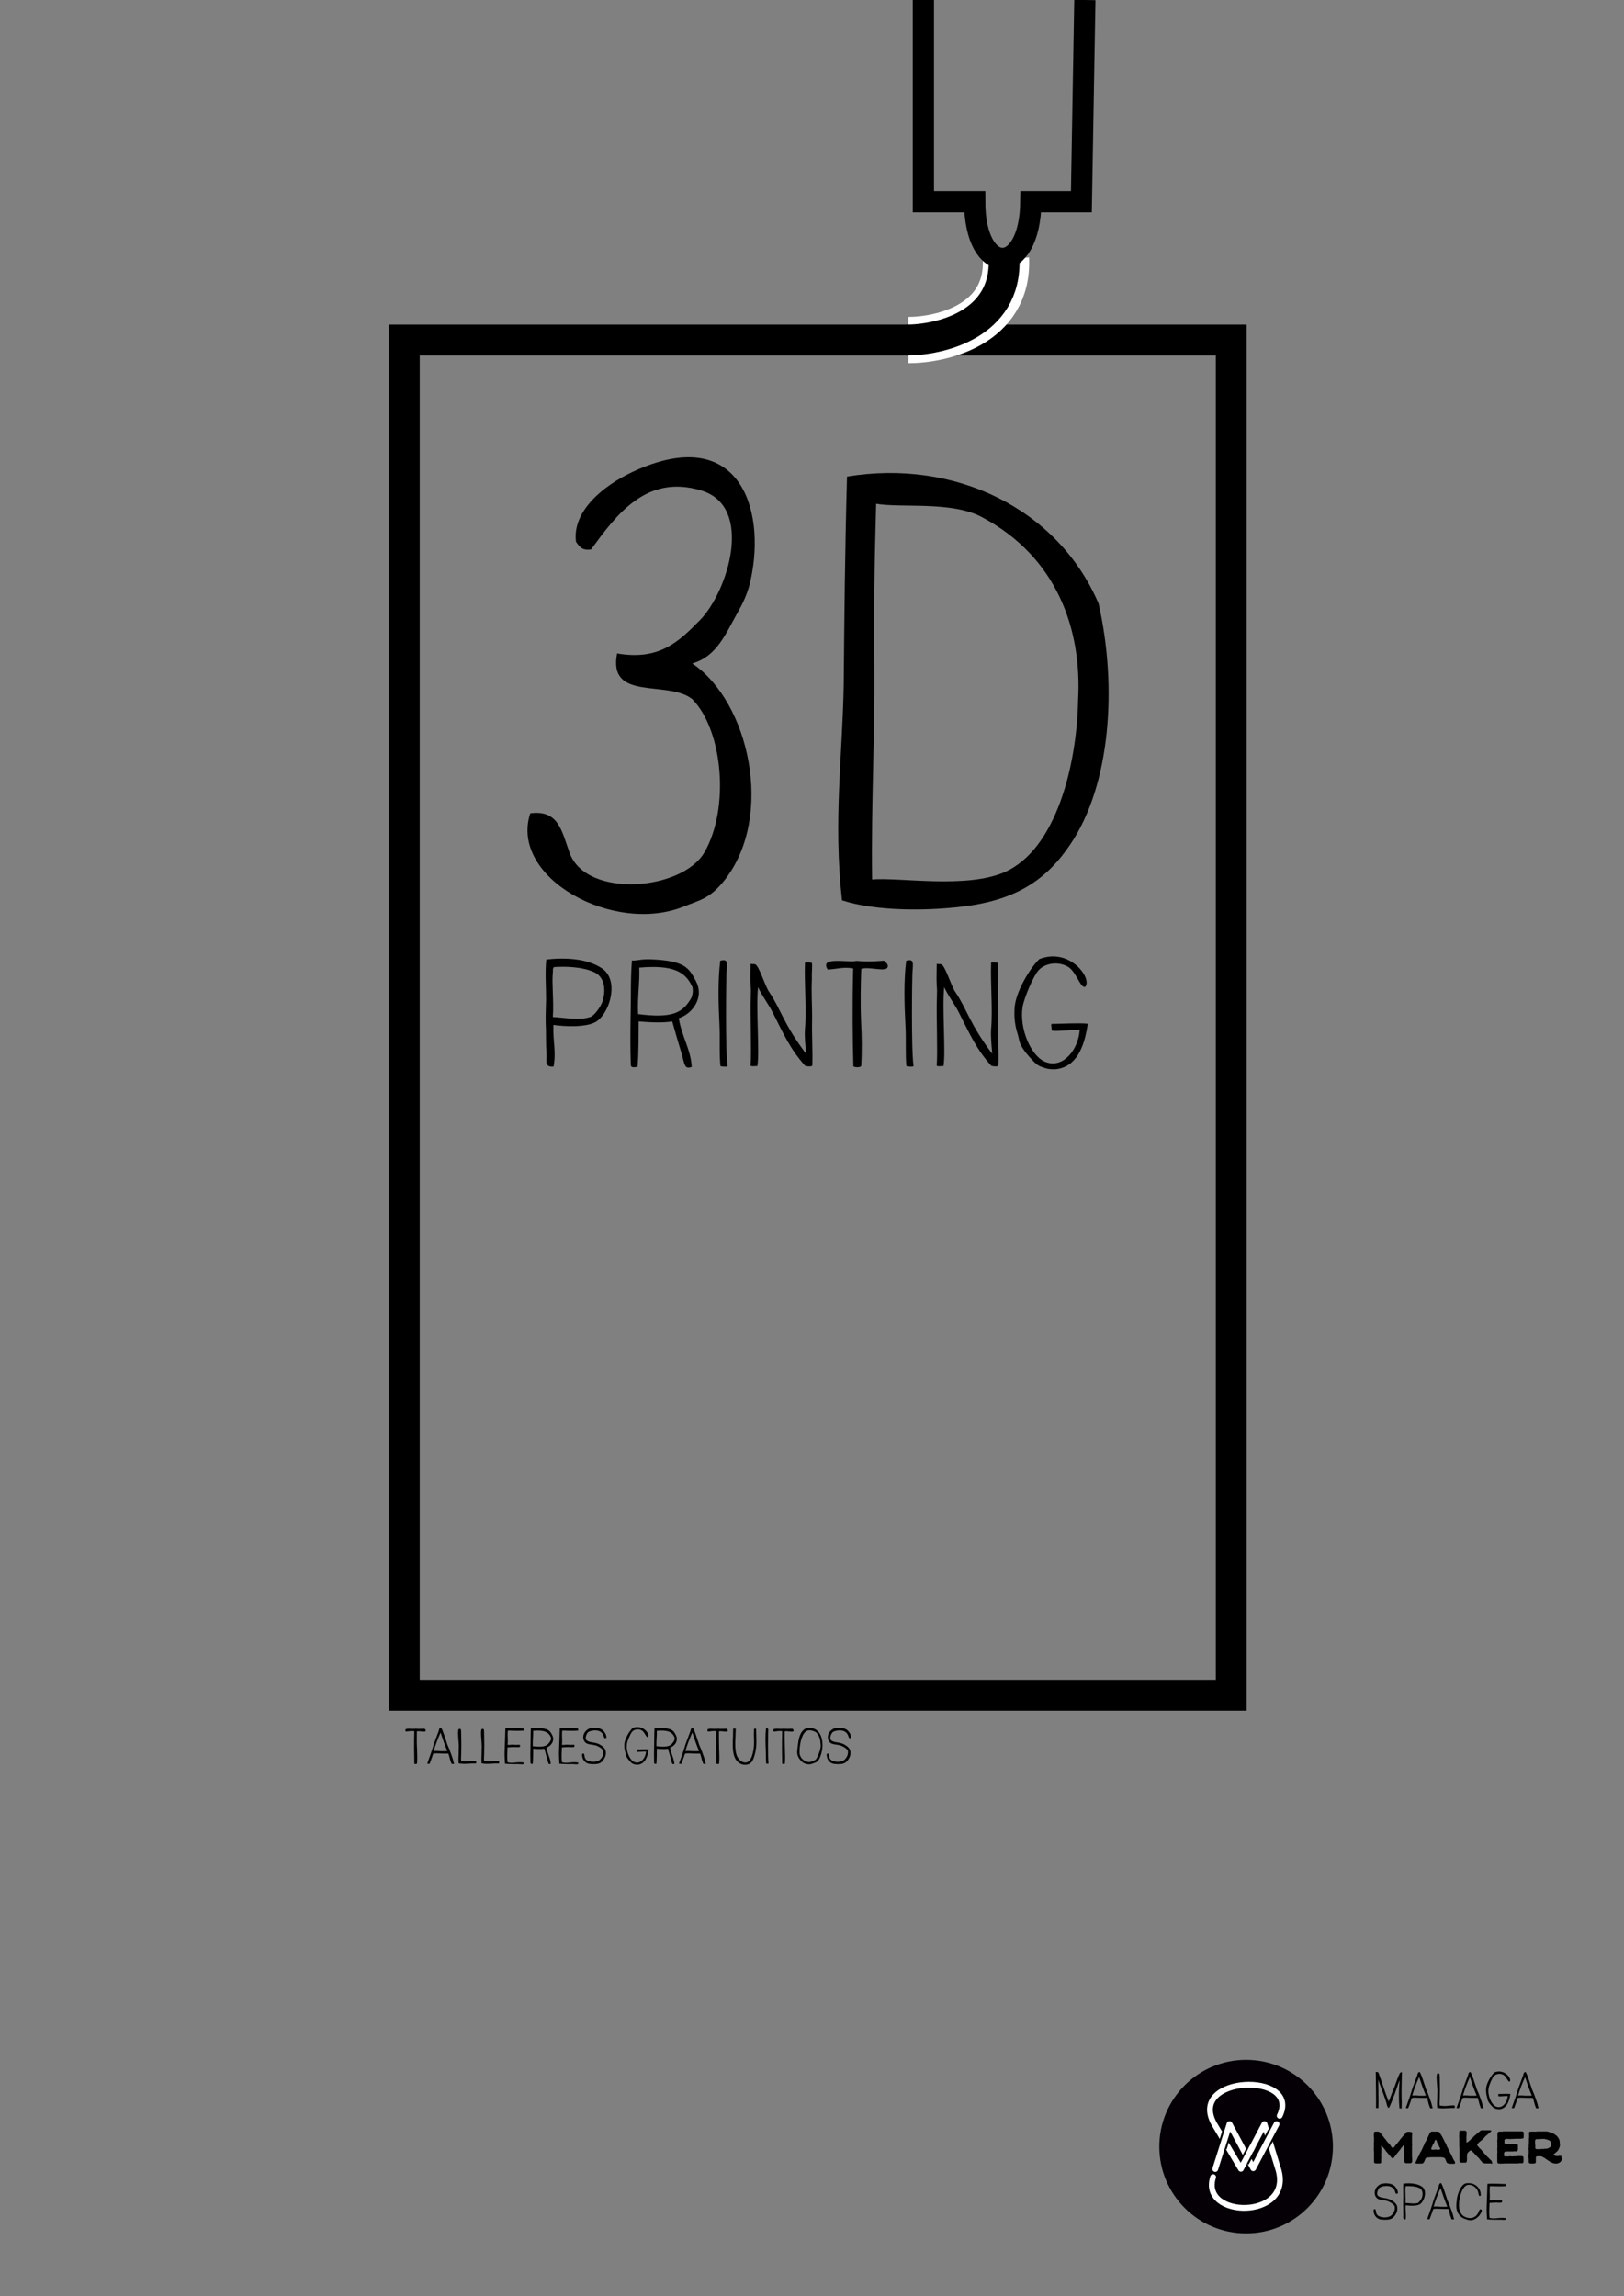 <?xml version="1.0" encoding="utf-8"?>
<!-- Generator: Adobe Illustrator 22.1.0, SVG Export Plug-In . SVG Version: 6.00 Build 0)  -->
<svg version="1.1" id="Layer_1" xmlns="http://www.w3.org/2000/svg" xmlns:xlink="http://www.w3.org/1999/xlink" x="0px" y="0px"
	 viewBox="0 0 841.9 1190.6" style="enable-background:new 0 0 841.9 1190.6;" xml:space="preserve">
<rect x="0" y="0" width="841.9" height="1190.6" fill="#808080" stroke="none"/>
<style type="text/css">
	.st0{enable-background:new    ;}
	.st1{fill:none;stroke:#000000;stroke-width:16;stroke-miterlimit:10;}
	.st2{fill:none;stroke:#FFFFFF;stroke-width:24;stroke-miterlimit:10;}
	.st3{fill:none;stroke:#000000;stroke-width:11;stroke-miterlimit:10;}
	.st4{fill:#040006;}
	.st5{fill:none;stroke:#FFFFFF;stroke-width:3;stroke-linecap:round;stroke-linejoin:round;stroke-miterlimit:10;}
	.st6{fill:none;stroke:#000000;stroke-width:5;stroke-miterlimit:10;}
	.st7{fill:none;stroke:#FFFFFF;stroke-width:3;stroke-miterlimit:10;}
</style>
<g class="st0">
	<path d="M375.9,456c-7.8,10.1-13.3,10.7-21.1,13.9c-36.4,15-90.9-14.7-79.9-48.2c15-2,16.4,9.8,20.5,20.8
		c8.9,23.4,58.3,19.3,69.8-0.6c13-22.5,9.8-62.9-6.3-79.4c-12.7-10.1-43.9,1.4-39-23.7c21.9,3.8,32-6.1,43-17.3
		c14.4-14.7,28.3-58.9,0.6-67.2c-28.6-8.7-44.2,13-57.1,30.6c-4.6,0.6-5.8-1.2-7.8-4c-2-15.6,13.6-28.9,29.7-36.4
		c54.3-25.1,69,18.5,60.9,56c-0.9,4.3-2.6,9.8-6.6,16.7c-6.6,11.8-11,23.1-23.7,26.8C388.3,363.9,401.6,422.8,375.9,456z"/>
	<path d="M437.4,354.7c0.3-33.8,0.6-68.1,1.7-107.6c55.4-9.2,109.1,16.2,130.4,65.8c9.8,43,6.3,94.1-14.7,125
		c-11.8,17.6-26.8,27.7-51.1,31.5c-21.1,3.2-49.6,3.2-67.2-2.6C431.9,425.4,436.8,391.6,437.4,354.7z M558.9,362.8
		c2-36.1-10.7-73.9-49.9-94.7c-15.9-8.4-41.3-4.6-54.8-6.9c-0.9,31.7-1.2,55.1-0.9,84.3c0.3,35.5-1.7,69.8-1.2,110.5
		c14.4-1.2,48.8,4.9,68.7-3.8C547.6,440.4,558.3,396.5,558.9,362.8z"/>
</g>
<g class="st0">
	<path d="M287,553c-4.9,0.5-3.5-3.2-3.7-6.4c-0.4-6.2-0.1-11-0.4-16c-0.1-3.6,0.1-8.7,0.2-12.5c0-7.1-0.6-13.3,0.1-20.6
		c9.7-1.1,21.2-0.6,28.9,4.6c8.9,6,4.3,22.5-2.7,27.4c-4.7,3.3-16.6,2.8-22.5,1.9C286.6,540.7,288.4,544.7,287,553z M312.5,518.8
		c1.8-6.4,0.6-12.5-4.6-14.8c-6-2.7-14.1-3-20.7-2.6c-0.9,1.1-0.4,1.4-0.6,2.9c-0.6,5.5,0.6,15.2,0,23c7.1,0.4,13.4,1.9,19.4,0
		C308,526.8,311.7,521.7,312.5,518.8z"/>
	<path d="M358.6,553.2c-3.9,1.3-3.5-1-5.5-7.8c-1.6-5.3-3-10-4.6-15.8c-5.6,0.9-12.2,0.4-17.4,0c-0.1,5.5,0.1,15.8-0.6,23.5
		c-3,0.6-3.4,0.1-3.5-1.1c-0.3-8.6-0.2-18-0.1-24.8c0.3-10.1-0.1-19.4,0.7-29.2c2.7,0.2,4.5-0.8,9.8-0.6
		c17.7,0.7,19.7,4.5,23.1,10.8c5.1,8.9-1.7,17.6-8.6,19.7C353.3,537.1,358.2,544.3,358.6,553.2z M359,511.9
		c-3.6-8.3-10.4-11.7-27.6-10.2c0.3,8.2-1,15-0.6,24.1c17.6,2.2,23.1-0.4,27.7-8.6C358.9,516,359.4,514.2,359,511.9z"/>
	<path d="M373,531.9c-0.6-11.5-0.9-23.9,0.4-33.8c4.1-1,3.6,0.9,3.2,6.6c-0.1,0.6-0.7,39.3,0.6,48c0.1,0.6-3.7,0.3-3.7,0
		C372.8,547.6,373.3,537.9,373,531.9z"/>
	<path d="M417.4,552.6c-7.7-8.6-11.1-16.3-16.8-27.6c-2.2-4.4-5.8-9-7.6-13.2c-1.2,10.2,0.9,34.3-0.4,41c-0.6-0.3-3.6,0.5-3.5-0.5
		c0.6-7.2-0.3-26.4,0.1-35.4c0.1-2.1,0.1-4.2-0.1-6c-0.2-4.4,0-7.8,0-11.1c0.1-0.1,0.8,0.1,2.1,0.1c2.2,0.1,5.2,11.1,7.6,14.5
		c6,8.9,7.4,16.5,19.1,32c-0.3-3.6-0.9-8.7-0.6-12.8c0.9-10.1-0.4-23.9,0-34.3c0-0.4,1.3-0.4,3.5-0.1c0.5,0.2-0.1,6.4,0.1,8.1
		c-0.4,7.8,0.2,13.8,0.1,21.7c-0.2,7.8,0.4,16.3,0.1,23.5C421,552.8,419.7,553.2,417.4,552.6z"/>
	<path d="M446.4,529.6c0.4,7.7,0.5,14.9,0.1,23c-0.4,1-3.2,0.9-4.1,0.3c-0.4-14-0.6-32.1-0.1-50.8c-5.3-0.9-7.8,0.3-13.2,0.6
		c-4.6-7.1,10.9-3.4,14.8-4.5c4.9,0.4,7.6,0.4,14.4-0.1c0.9,0.9,2.2,1.7,1.9,3.2c-0.6,3-9.4-0.3-13.7,1
		C446.2,509.9,446,520.6,446.4,529.6z"/>
	<path d="M469.4,531.9c-0.6-11.5-0.9-23.9,0.4-33.8c4.1-1,3.6,0.9,3.2,6.6c-0.1,0.6-0.7,39.3,0.6,48c0.1,0.6-3.7,0.3-3.7,0
		C469.3,547.6,469.8,537.9,469.4,531.9z"/>
	<path d="M513.9,552.6c-7.7-8.6-11.1-16.3-16.8-27.6c-2.2-4.4-5.8-9-7.6-13.2c-1.2,10.2,0.9,34.3-0.4,41c-0.6-0.3-3.6,0.5-3.5-0.5
		c0.6-7.2-0.3-26.4,0.1-35.4c0.1-2.1,0.1-4.2-0.1-6c-0.2-4.4,0-7.8,0-11.1c0.1-0.1,0.8,0.1,2.1,0.1c2.2,0.1,5.2,11.1,7.6,14.5
		c6,8.9,7.4,16.5,19.1,32c-0.3-3.6-0.9-8.7-0.6-12.8c0.9-10.1-0.4-23.9,0-34.3c0-0.4,1.3-0.4,3.5-0.1c0.5,0.2-0.1,6.4,0.1,8.1
		c-0.4,7.8,0.2,13.8,0.1,21.7c-0.2,7.8,0.4,16.3,0.1,23.5C517.5,552.8,516.2,553.2,513.9,552.6z"/>
	<path d="M553.4,501.1c-5.4-2.9-12-1.5-15.1,2.1c-2.6,2.9-7.4,14.1-8.2,19c-1.7,11.4,4.4,25.1,11.4,28.2c9.5,4.2,17.6-6.3,18.2-16.3
		c-2.1-0.6-14.5,1.2-14.5,0c0-1.8-0.5-3.2,0-3.2c5.8-0.1,14.8-0.6,18.7-0.1c-1.7,12.2-6,22.6-16.8,23.6c-1.7,0.1-4-0.1-5.3-0.6
		c-1.1-0.5-3.3-0.7-5.5-3c-1.8-1.8-6.4-6.6-7.6-10.2c-0.5-1.4-0.7-3.3-1.3-5c-1.2-3.9-1.8-8.1-1.4-13.4c0.7-8.1,7.8-20.1,12.8-24.9
		c15.8-6.3,27.8,10.3,23.7,14.4C560,512.3,557.8,503.4,553.4,501.1z"/>
</g>
<path class="st1" d="M480,176.3c40,0,118.3,0,158.3,0V879H209.6V176.3h261.3c17,0,52.1-7.8,50.6-42.3"/>
<path class="st2" d="M470.9,176.3c17,0,52.1-7.8,50.6-42.3"/>
<path class="st1" d="M469.9,176.3c17,0,52.1-7.8,50.6-42.3"/>
<path class="st3" d="M478.7,0v104.6h26.6c0,39.2,28.7,39.2,29.1,0h26.2L562.4,0"/>
<g class="st0">
	<path d="M216.2,906.7c0.1,2.6,0.2,5,0,7.7c-0.1,0.3-1.1,0.3-1.4,0.1c-0.1-4.7-0.2-10.7,0-16.9c-1.8-0.3-2.6,0.1-4.4,0.2
		c-1.5-2.4,3.6-1.1,4.9-1.5c1.6,0.1,2.5,0.1,4.8,0c0.3,0.3,0.7,0.6,0.6,1.1c-0.2,1-3.1-0.1-4.6,0.3
		C216.1,900.2,216,903.7,216.2,906.7z"/>
	<path d="M234.1,914.5c-0.1-0.2-0.1-0.1-0.3-0.8c-0.7-1.6-0.7-2.9-1.4-4.5c-2.6,0.2-5.8-0.3-7.6,0c-0.6,0.6-0.6,1.6-1,2.4
		c-0.1,0.2-1,2.9-1.1,2.9c-0.3,0.2-1.1,0-1.2-0.1c1.1-3,2.6-7.2,3.4-10.1c0.1-0.3,1.6-4.2,2.5-6.7c0.2-0.6,0.2-1.8,1.3-1.8
		c1.1,1.7,2.4,6.5,2.8,7.4c0.4,1.8,1.2,2.8,2.1,5.5c0.6,1.8,1.2,3.1,1.5,4.8c0,0.4,0.8,1.2-0.2,1.1
		C234.5,914.6,234.3,914.6,234.1,914.5z M224.8,907.9c2.4-0.2,3.1,0.2,4.9,0.1c0.4,0,1.8,0,2.2-0.1c-1.3-3-2.4-6.3-3.5-9.6
		C227,901.4,225.8,904.6,224.8,907.9z"/>
	<path d="M237.8,914.3c-0.3-2.3,0.1-4.6,0-7.2c0.4-3-1.2-11.1,0.4-10.7c1.1-0.2,0.8,1.2,0.9,3.5c0.1,3.1,0.1,5.9,0,9.8
		c0,0.9-0.2,2.1,0,3.4c1.3,0.1,2.2,0.3,3.3,0.2c1.4-0.1,2.5-0.3,4.3-0.3c0.1,0.2,0.4,1,0,1.4C243.9,914.2,240.8,914.9,237.8,914.3z"
		/>
	<path d="M249.7,914.3c-0.3-2.3,0.1-4.6,0-7.2c0.4-3-1.2-11.1,0.4-10.7c1.1-0.2,0.8,1.2,0.9,3.5c0.1,3.1,0.1,5.9,0,9.8
		c0,0.9-0.2,2.1,0,3.4c1.3,0.1,2.2,0.3,3.3,0.2c1.4-0.1,2.5-0.3,4.3-0.3c0.1,0.2,0.4,1,0,1.4C255.8,914.2,252.7,914.9,249.7,914.3z"
		/>
	<path d="M269,914.7c-2.5,0-4.9,0-7.2-0.2c-0.1-2.1-0.3-4.3-0.2-6.5c0.1-3.7,0.3-7.1,0.4-11.9c2.9-0.3,8.1,0.1,9.5,0.1
		c0,0,0.1,0.8,0,1.1c-4.3,0.3-7.5-0.1-8.2,0c-0.4,2.1,0.2,5.1-0.2,7.3c0.7,0.3,1.6,0,2.6,0c0.5,0,1.2,0.1,1.8,0.1
		c1.1,0,2.3-0.3,2.1,0.4c0.1,1.1-0.7,0.6-1.5,0.8c-2.1-0.2-2.9,0-5,0.1c-0.1,2.2-0.3,5.4,0,7.7c2.4,0.9,5-0.4,8.5,0.2
		c0,0.2,0,0.6,0,0.7C270.8,915,269.9,914.7,269,914.7z"/>
	<path d="M285.5,914.6c-1.3,0.4-1.2-0.3-1.8-2.6c-0.5-1.8-1-3.3-1.5-5.3c-1.9,0.3-4.1,0.1-5.8,0c0,1.8,0,5.3-0.2,7.8
		c-1,0.2-1.1,0-1.2-0.4c-0.1-2.9-0.1-6,0-8.3c0.1-3.4,0-6.5,0.2-9.7c0.9,0.1,1.5-0.3,3.3-0.2c5.9,0.2,6.6,1.5,7.7,3.6
		c1.7,3-0.6,5.9-2.9,6.6C283.7,909.2,285.4,911.6,285.5,914.6z M285.6,900.8c-1.2-2.8-3.5-3.9-9.2-3.4c0.1,2.7-0.3,5-0.2,8
		c5.9,0.7,7.7-0.1,9.2-2.9C285.6,902.2,285.8,901.6,285.6,900.8z"/>
	<path d="M297.2,914.7c-2.5,0-4.9,0-7.2-0.2c-0.1-2.1-0.3-4.3-0.2-6.5c0.1-3.7,0.3-7.1,0.4-11.9c2.9-0.3,8.1,0.1,9.5,0.1
		c0,0,0.1,0.8,0,1.1c-4.3,0.3-7.5-0.1-8.2,0c-0.4,2.1,0.2,5.1-0.2,7.3c0.7,0.3,1.6,0,2.6,0c0.5,0,1.2,0.1,1.8,0.1
		c1.1,0,2.3-0.3,2.1,0.4c0.1,1.1-0.7,0.6-1.5,0.8c-2.1-0.2-2.9,0-5,0.1c-0.1,2.2-0.3,5.4,0,7.7c2.4,0.9,5-0.4,8.5,0.2
		c0,0.2,0,0.6,0,0.7C299,915,298.1,914.7,297.2,914.7z"/>
	<path d="M312.5,899.1c-1.8-3.1-7.3-1.7-7.8-0.8c-0.7,0.8-1.5,2.9-0.8,3.8c1,1.3,3.5,1.2,5.2,1.7c0.4,0.1,1.2,0.4,1.2,0.4
		c2.3,1.2,4.8,2.7,3.4,6.8c-1,2-1.9,3-3.6,3.5c-1.1,0.3-4,0.3-5.3-0.1c-1.8-0.6-3.2-2.5-3-5c0.2-0.1,0.6-0.2,0.9-0.2
		c0.4,1,0.2,1.9,0.9,2.9c1.2,1.6,5.2,1.8,6.9,0.7c1.2-0.8,2.5-2.6,2.3-4.7c-0.1-1.2-2.1-2.4-3.6-3c-2-0.7-4.6-0.4-5.8-1.7
		c-1.5-1.5-1.4-4.3,0.4-6c1-0.9,1.7-1.4,3.3-1.5c0.4,0,0.9-0.1,1.1-0.1c2.1,0.1,4,0.5,5.1,2.2c0.7,0.9,1.1,1.8,1.1,3
		c-0.4,0.2-0.7,0.2-0.9,0.3C313.1,900.9,313,900,312.5,899.1z"/>
	<path d="M332.7,897.2c-1.8-1-4-0.5-5,0.7c-0.9,1-2.5,4.7-2.7,6.3c-0.6,3.8,1.5,8.4,3.8,9.4c3.2,1.4,5.9-2.1,6.1-5.4
		c-0.7-0.2-4.8,0.4-4.8,0c0-0.6-0.2-1.1,0-1.1c1.9,0,4.9-0.2,6.2,0c-0.6,4.1-2,7.5-5.6,7.9c-0.6,0-1.3,0-1.8-0.2
		c-0.4-0.2-1.1-0.2-1.8-1c-0.6-0.6-2.1-2.2-2.5-3.4c-0.2-0.5-0.2-1.1-0.4-1.7c-0.4-1.3-0.6-2.7-0.5-4.5c0.2-2.7,2.6-6.7,4.3-8.3
		c5.3-2.1,9.3,3.4,7.9,4.8C334.9,900.9,334.2,898,332.7,897.2z"/>
	<path d="M349.6,914.6c-1.3,0.4-1.2-0.3-1.8-2.6c-0.5-1.8-1-3.3-1.5-5.3c-1.9,0.3-4.1,0.1-5.8,0c0,1.8,0,5.3-0.2,7.8
		c-1,0.2-1.1,0-1.2-0.4c-0.1-2.9-0.1-6,0-8.3c0.1-3.4,0-6.5,0.2-9.7c0.9,0.1,1.5-0.3,3.3-0.2c5.9,0.2,6.6,1.5,7.7,3.6
		c1.7,3-0.6,5.9-2.9,6.6C347.8,909.2,349.4,911.6,349.6,914.6z M349.7,900.8c-1.2-2.8-3.5-3.9-9.2-3.4c0.1,2.7-0.3,5-0.2,8
		c5.9,0.7,7.7-0.1,9.2-2.9C349.7,902.2,349.8,901.6,349.7,900.8z"/>
	<path d="M364.6,914.5c-0.1-0.2-0.1-0.1-0.3-0.8c-0.7-1.6-0.7-2.9-1.4-4.5c-2.6,0.2-5.8-0.3-7.6,0c-0.6,0.6-0.6,1.6-1,2.4
		c-0.1,0.2-1,2.9-1.1,2.9c-0.3,0.2-1.1,0-1.2-0.1c1.1-3,2.6-7.2,3.4-10.1c0.1-0.3,1.6-4.2,2.5-6.7c0.2-0.6,0.2-1.8,1.3-1.8
		c1.1,1.7,2.4,6.5,2.8,7.4c0.4,1.8,1.2,2.8,2.1,5.5c0.6,1.8,1.2,3.1,1.5,4.8c0,0.4,0.8,1.2-0.2,1.1
		C365,914.6,364.8,914.6,364.6,914.5z M355.3,907.9c2.4-0.2,3.1,0.2,4.9,0.1c0.4,0,1.8,0,2.2-0.1c-1.3-3-2.4-6.3-3.5-9.6
		C357.5,901.4,356.3,904.6,355.3,907.9z"/>
	<path d="M372.8,906.7c0.1,2.6,0.2,5,0,7.7c-0.1,0.3-1.1,0.3-1.4,0.1c-0.1-4.7-0.2-10.7,0-16.9c-1.8-0.3-2.6,0.1-4.4,0.2
		c-1.5-2.4,3.6-1.1,4.9-1.5c1.6,0.1,2.5,0.1,4.8,0c0.3,0.3,0.7,0.6,0.6,1.1c-0.2,1-3.1-0.1-4.6,0.3
		C372.7,900.2,372.7,903.7,372.8,906.7z"/>
	<path d="M381.4,896.8c0,3.9-0.9,10.5,0.8,14c0.9,1.9,3.3,3.8,5.4,2.8c2.5-1.2,3.5-7.2,3.3-11.4c-0.1-1.8-0.1-4.3,0-5.9
		c1.3,0.2,1.1-0.5,1.1,0.5c0,1.9,0.2,5.4,0.1,7.7c-0.1,3-1.1,7.2-2.3,8.9c-0.7,1-2.3,1.9-4.2,1.6c-2.9-0.3-4.6-2.8-5.2-5.2
		c-0.7-2.9-0.6-6.2-0.4-9.8c0.1-1.8,0-2.9,0.1-3.8C381.6,896.5,381.4,895.7,381.4,896.8z"/>
	<path d="M397,907.5c-0.2-3.8-0.3-8,0.1-11.3c1.4-0.3,1.2,0.3,1.1,2.2c0,0.2-0.2,13.1,0.2,16c0,0.2-1.2,0.1-1.2,0
		C397,912.7,397.1,909.5,397,907.5z"/>
	<path d="M406.9,906.7c0.1,2.6,0.2,5,0,7.7c-0.1,0.3-1.1,0.3-1.4,0.1c-0.1-4.7-0.2-10.7,0-16.9c-1.8-0.3-2.6,0.1-4.4,0.2
		c-1.5-2.4,3.6-1.1,4.9-1.5c1.6,0.1,2.5,0.1,4.8,0c0.3,0.3,0.7,0.6,0.6,1.1c-0.2,1-3.1-0.1-4.6,0.3
		C406.8,900.2,406.8,903.7,406.9,906.7z"/>
	<path d="M423.6,913.4c-0.6,0.4-0.8,0.5-1.7,0.8c-0.6,0.1-1.1,0.5-1.4,0.5c-2.8,0.5-4.8-0.9-5.8-2.4c-0.2-0.3-0.4-0.5-0.6-0.8
		s-0.3-0.8-0.5-1.1c-0.6-1.5-0.2-3.5,0-5.4c0.3-2.7,0.8-5.8,2.6-7.7c0.6-0.6,1.5-1.3,2.1-1.4c0.9-0.1,2.3,0,3,0.2
		c3.4,0.8,5.1,4.4,5.1,8.6C426.5,907.3,425.3,912.1,423.6,913.4z M419.7,913.6c0.9,0,3-1.1,3.1-1.2c0.9-0.8,2.7-5.2,2.7-7.5
		c0-0.2-0.1-0.2-0.1-0.5c-0.1-2.8-0.7-4.4-2.2-6.1c-1.3-0.9-4-1.8-5.5-0.5c-2.3,1.7-3.4,7.6-3.2,11.3
		C414.7,911.5,417.2,913.8,419.7,913.6z"/>
	<path d="M439.3,899.1c-1.8-3.1-7.3-1.7-7.8-0.8c-0.7,0.8-1.5,2.9-0.8,3.8c1,1.3,3.5,1.2,5.2,1.7c0.4,0.1,1.2,0.4,1.2,0.4
		c2.3,1.2,4.8,2.7,3.4,6.8c-1,2-1.9,3-3.6,3.5c-1.1,0.3-4,0.3-5.3-0.1c-1.8-0.6-3.2-2.5-3-5c0.2-0.1,0.6-0.2,0.9-0.2
		c0.4,1,0.2,1.9,0.9,2.9c1.2,1.6,5.2,1.8,6.9,0.7c1.2-0.8,2.5-2.6,2.3-4.7c-0.1-1.2-2.1-2.4-3.6-3c-2-0.7-4.6-0.4-5.8-1.7
		c-1.5-1.5-1.4-4.3,0.4-6c1-0.9,1.7-1.4,3.3-1.5c0.4,0,0.9-0.1,1.1-0.1c2.1,0.1,4,0.5,5.1,2.2c0.7,0.9,1.1,1.8,1.1,3
		c-0.4,0.2-0.7,0.2-0.9,0.3C439.9,900.9,439.9,900,439.3,899.1z"/>
</g>
<circle class="st4" cx="646" cy="1113" r="45"/>
<path class="st5" d="M663.4,1097c11.2-23-48.2-21.2-33.9,4.3l13.8,23.2l12.2-23.2l7.3,23.9c7.2,25.8-40.9,25.1-33.9,3.6"/>
<line class="st6" x1="635.9" y1="1105.9" x2="633.5" y2="1113.7"/>
<line class="st6" x1="659.7" y1="1105.2" x2="655.7" y2="1112.8"/>
<polyline class="st5" points="661.8,1101.3 649.7,1124.2 637.4,1101.3 630,1124.6 "/>
<line class="st6" x1="648.3" y1="1115" x2="645.1" y2="1121.1"/>
<line class="st7" x1="644" y1="1123.1" x2="649.4" y2="1112.9"/>
<g class="st0">
	<path d="M719.9,1089.6c1-2.1,1.4-3.8,2.2-5.6c1.4-3.1,2.1-6.1,3.6-9.1c0,0,0.9-1,1.1-0.2c-0.1,0.6-0.3,11.9-0.2,12.9
		c0.1,1.4,0.1,3.5,0,5.6c-0.6,0-0.8,0-1.1-0.1c-0.5-5.7-0.3-10.3,0.1-14.5c-1.1,2.2-1.8,5.6-3.4,9.1c-0.1,0.6-1.7,4.5-2.1,5.1
		c-0.2,0.1-0.1,0.2-0.5,0c-0.1-0.4-0.6-0.9-0.6-1.4c-0.6-3-4.2-11.7-4.5-13.2c0,2.7,0.2,10.7,0.1,14.6c-0.1,0.3-0.8,0.3-1.3,0.1
		c0.2-0.3-0.1-18.4-0.1-18.6c0.6-0.1,1.4,0,1.5,0.6C716.6,1080,718,1084.9,719.9,1089.6z"/>
	<path d="M741.4,1093c-0.1-0.2-0.1-0.1-0.3-0.8c-0.7-1.6-0.7-2.9-1.4-4.5c-2.6,0.2-5.8-0.3-7.6,0c-0.6,0.6-0.6,1.6-1,2.4
		c-0.1,0.2-1,2.9-1.1,2.9c-0.3,0.2-1.1,0-1.2-0.1c1.1-3,2.6-7.2,3.4-10.1c0.1-0.3,1.6-4.2,2.5-6.7c0.2-0.6,0.2-1.8,1.3-1.8
		c1.1,1.7,2.4,6.5,2.8,7.4c0.4,1.8,1.2,2.8,2.1,5.5c0.6,1.8,1.2,3.1,1.5,4.8c0,0.4,0.8,1.2-0.2,1.1
		C741.8,1093.1,741.6,1093.2,741.4,1093z M732.1,1086.5c2.4-0.2,3.1,0.2,4.9,0.1c0.4,0,1.8,0,2.2-0.1c-1.3-3-2.4-6.3-3.5-9.6
		C734.3,1080,733.1,1083.1,732.1,1086.5z"/>
	<path d="M745.1,1092.9c-0.3-2.3,0.1-4.6,0-7.2c0.4-3-1.2-11.1,0.4-10.7c1.1-0.2,0.8,1.2,0.9,3.5c0.1,3.1,0.1,5.9,0,9.8
		c0,0.9-0.2,2.1,0,3.4c1.3,0.1,2.2,0.3,3.3,0.2c1.4-0.1,2.5-0.3,4.3-0.3c0.1,0.2,0.4,1,0,1.4
		C751.2,1092.8,748.1,1093.5,745.1,1092.9z"/>
	<path d="M767.7,1093c-0.1-0.2-0.1-0.1-0.3-0.8c-0.7-1.6-0.7-2.9-1.4-4.5c-2.6,0.2-5.8-0.3-7.6,0c-0.6,0.6-0.6,1.6-1,2.4
		c-0.1,0.2-1,2.9-1.1,2.9c-0.3,0.2-1.1,0-1.2-0.1c1.1-3,2.6-7.2,3.4-10.1c0.1-0.3,1.6-4.2,2.5-6.7c0.2-0.6,0.2-1.8,1.3-1.8
		c1.1,1.7,2.4,6.5,2.8,7.4c0.4,1.8,1.2,2.8,2.1,5.5c0.6,1.8,1.2,3.1,1.5,4.8c0,0.4,0.8,1.2-0.2,1.1
		C768.1,1093.1,767.9,1093.2,767.7,1093z M758.4,1086.5c2.4-0.2,3.1,0.2,4.9,0.1c0.4,0,1.8,0,2.2-0.1c-1.3-3-2.4-6.3-3.5-9.6
		C760.6,1080,759.4,1083.1,758.4,1086.5z"/>
	<path d="M779.4,1075.8c-1.8-1-4-0.5-5,0.7c-0.9,1-2.5,4.7-2.7,6.3c-0.6,3.8,1.5,8.4,3.8,9.4c3.2,1.4,5.9-2.1,6.1-5.4
		c-0.7-0.2-4.8,0.4-4.8,0c0-0.6-0.2-1.1,0-1.1c1.9,0,4.9-0.2,6.2,0c-0.6,4.1-2,7.5-5.6,7.9c-0.6,0-1.3,0-1.8-0.2
		c-0.4-0.2-1.1-0.2-1.8-1c-0.6-0.6-2.1-2.2-2.5-3.4c-0.2-0.5-0.2-1.1-0.4-1.7c-0.4-1.3-0.6-2.7-0.5-4.5c0.2-2.7,2.6-6.7,4.3-8.3
		c5.3-2.1,9.3,3.4,7.9,4.8C781.7,1079.5,780.9,1076.5,779.4,1075.8z"/>
	<path d="M796.3,1093c-0.1-0.2-0.1-0.1-0.3-0.8c-0.7-1.6-0.7-2.9-1.4-4.5c-2.6,0.2-5.8-0.3-7.6,0c-0.6,0.6-0.6,1.6-1,2.4
		c-0.1,0.2-1,2.9-1.1,2.9c-0.3,0.2-1.1,0-1.2-0.1c1.1-3,2.6-7.2,3.4-10.1c0.1-0.3,1.6-4.2,2.5-6.7c0.2-0.6,0.2-1.8,1.3-1.8
		c1.1,1.7,2.4,6.5,2.8,7.4c0.4,1.8,1.2,2.8,2.1,5.5c0.6,1.8,1.2,3.1,1.5,4.8c0,0.4,0.8,1.2-0.2,1.1
		C796.7,1093.1,796.5,1093.2,796.3,1093z M787,1086.5c2.4-0.2,3.1,0.2,4.9,0.1c0.4,0,1.8,0,2.2-0.1c-1.3-3-2.4-6.3-3.5-9.6
		C789.2,1080,788,1083.1,787,1086.5z"/>
</g>
<g class="st0">
	<path d="M732.1,1106.6c0,0.4-0.1,0.4-0.1,0.8c0,0.4,0,0.4,0,0.7c0,0.4,0,0.4,0,0.7c0,0.4,0,0.4,0,0.8v0.7c0,0.4,0,0.4,0,0.8
		c0,0.4,0.1,0.4,0.1,0.7c0,0.4-0.1,0.4-0.1,0.8c0,0.4,0,0.4,0,0.7v0.8c0,0.4,0,0.4,0,0.7v0.7c0,0.4,0,0.4,0,0.8c0,0.4,0,0.4,0,0.7
		c0,0.4,0,0.4,0,0.8c0,0.4,0,0.4,0,0.7c0,0.4,0.1,0.4,0.1,0.7c0,0.4,0,0.4,0,0.8c0,0.4,0,0.4,0,0.7c0,0.2-0.2,0.4-0.3,0.6
		c-0.1,0.1-0.2,0.2-0.4,0.3c0.4,0,0.6,0,0.6,0h-0.7c0,0-0.1,0-0.1,0c-0.1,0-0.2,0-0.3,0h-0.5c-0.4,0-0.4,0-0.7,0h-0.4
		c-0.1,0-0.2,0-0.3,0c0,0-0.1,0-0.2,0h-0.7c0,0,0.3,0,0.6,0c-0.1-0.1-0.3-0.2-0.4-0.3c-0.1-0.1-0.2-0.3-0.2-0.6
		c0-0.4-0.1-0.4-0.1-0.8c0-0.4,0-0.4,0-0.8c0-0.4-0.1-0.4-0.1-0.8c0-0.4,0.1-0.4,0.1-0.8c0-0.4-0.1-0.4-0.1-0.8
		c0-0.4,0.1-0.4,0.1-0.8c0-0.4-0.1-0.4-0.1-0.8c0-0.4,0.1-0.4,0.1-0.8s-0.1-0.4-0.1-0.8c0-0.4,0-0.4,0-0.8c0-0.5-0.2-0.6-0.5-0.2
		l-0.4,0.6c-0.2,0.3-0.3,0.2-0.5,0.5c-0.2,0.3-0.2,0.3-0.4,0.6c-0.2,0.3-0.2,0.3-0.4,0.6c-0.2,0.3-0.3,0.2-0.5,0.5
		c-0.2,0.3-0.2,0.3-0.4,0.6c-0.2,0.3-0.3,0.2-0.5,0.5c-0.2,0.3-0.2,0.3-0.4,0.6c-0.2,0.3-0.2,0.3-0.5,0.6c-0.2,0.3-0.2,0.3-0.4,0.6
		l-0.5,0.6c-0.1,0.2-0.4,0.2-0.6,0.2s-0.4-0.1-0.5-0.2c-0.2-0.3-0.2-0.3-0.5-0.6c-0.2-0.3-0.2-0.3-0.5-0.6c-0.2-0.3-0.2-0.3-0.5-0.6
		c-0.2-0.3-0.3-0.3-0.5-0.6c-0.2-0.3-0.2-0.3-0.5-0.6c-0.3-0.3-0.3-0.3-0.5-0.6c-0.2-0.3-0.2-0.3-0.4-0.6c-0.2-0.3-0.3-0.3-0.5-0.6
		c-0.2-0.3-0.2-0.3-0.5-0.6c-0.2-0.3-0.3-0.3-0.5-0.6c-0.3-0.3-0.5-0.3-0.5,0.2c0,0.4,0.1,0.4,0.1,0.8c0,0.4,0,0.4,0,0.8
		s0,0.4,0,0.8v0.8c0,0.4-0.1,0.4-0.1,0.8c0,0.4,0,0.4,0,0.8s0.1,0.4,0.1,0.8c0,0.4-0.1,0.4-0.1,0.7c0,0.4,0,0.4,0,0.8
		c0,0.4,0,0.4,0,0.8c0,0.2,0,0.5-0.2,0.6c-0.1,0.1-0.3,0.2-0.4,0.2c0.4,0,0.7,0,0.7,0h-0.8c-0.4,0-0.4,0-0.7,0c-0.2,0-0.3,0-0.4,0
		h-0.3c-0.4,0-0.4,0-0.7,0c-0.5,0-0.8,0-0.8,0c0,0,0.4,0,0.8,0h0.5c-0.2,0-0.3,0-0.5,0c-0.2,0-0.4-0.1-0.6-0.2
		c-0.2-0.1-0.3-0.3-0.3-0.6c0-0.4,0-0.4,0-0.7c0-0.4,0-0.4,0-0.8v-0.7c0-0.4,0-0.4,0-0.8c0-0.4,0-0.4,0-0.7c0-0.4,0-0.4,0-0.8v-0.7
		c0-0.4-0.1-0.4-0.1-0.8v-0.7c0-0.4,0-0.4,0-0.7c0-0.4,0.1-0.4,0.1-0.8c0-0.4-0.1-0.4-0.1-0.7v-0.8c0-0.4,0.1-0.4,0.1-0.7
		c0-0.4,0-0.4,0-0.8c0-0.4,0-0.4,0-0.7v-0.7c0-0.4-0.1-0.4-0.1-0.8v-0.7c0-0.4,0.1-0.4,0.1-0.8c0-0.2,0-0.5,0.2-0.6
		c0.1-0.1,0.4-0.2,0.6-0.2h0.6c0.3,0,0.3,0,0.6,0c0.2,0,0.5,0.1,0.7,0.2c0.2,0.1,0.5,0.3,0.6,0.5c0.2,0.3,0.3,0.3,0.5,0.5l0.4,0.6
		c0.2,0.3,0.2,0.3,0.5,0.6c0.2,0.3,0.2,0.3,0.4,0.6c0.2,0.3,0.2,0.3,0.5,0.6c0.2,0.3,0.2,0.3,0.5,0.6c0.2,0.3,0.2,0.3,0.4,0.6
		l0.5,0.6c0.2,0.3,0.2,0.3,0.5,0.5c0.2,0.3,0.3,0.2,0.5,0.5c0.2,0.3,0.2,0.3,0.4,0.6c0.2,0.3,0.2,0.3,0.4,0.6
		c0.2,0.3,0.2,0.3,0.5,0.6c0.1,0.2,0.3,0.2,0.5,0.2c0.2,0,0.4-0.1,0.5-0.2c0.2-0.3,0.2-0.3,0.5-0.6c0.2-0.3,0.2-0.3,0.4-0.6
		c0.2-0.3,0.2-0.3,0.5-0.6c0.2-0.3,0.3-0.2,0.5-0.5c0.2-0.3,0.2-0.3,0.4-0.6c0.2-0.3,0.3-0.2,0.5-0.5c0.2-0.3,0.2-0.3,0.4-0.6
		c0.2-0.3,0.2-0.3,0.5-0.6c0.2-0.3,0.2-0.3,0.5-0.6c0.2-0.3,0.2-0.3,0.5-0.6c0.2-0.3,0.3-0.3,0.5-0.5l0.5-0.6
		c0.2-0.3,0.2-0.3,0.4-0.6c0.1-0.2,0.4-0.4,0.6-0.5c0.3-0.1,0.6-0.1,0.8-0.1c0.3,0,0.3,0,0.6,0c0.3,0,0.3,0.1,0.6,0.1
		c0.2,0,0.5,0,0.6,0.2c0.2,0.1,0.3,0.4,0.3,0.6C732.1,1106.2,732.1,1106.2,732.1,1106.6z M730.8,1121.8c-0.1,0-0.2,0-0.3,0
		c-0.4,0-0.4,0-0.7,0c-0.2,0-0.3,0-0.4,0h0.4c0.4,0,0.4,0,0.7,0H730.8z"/>
	<path d="M754.3,1121c0.1,0.2,0,0.4,0,0.6c-0.1,0.1-0.2,0.3-0.5,0.3h-0.7c-0.3,0-0.3,0-0.6,0s-0.3,0-0.7,0s-0.3-0.1-0.6-0.1
		c-0.2,0-0.5-0.1-0.7-0.2c-0.2-0.1-0.5-0.3-0.6-0.5c-0.1-0.3-0.1-0.3-0.2-0.6c-0.1-0.3-0.2-0.3-0.3-0.6c-0.1-0.3,0-0.3-0.2-0.6
		c-0.1-0.2-0.3-0.4-0.6-0.5c-0.2-0.1-0.5-0.2-0.7-0.2c-0.3,0-0.3-0.1-0.7-0.1s-0.3,0-0.7,0c-0.3,0-0.3,0-0.7,0s-0.3,0-0.7,0h-0.7
		c-0.3,0-0.3,0-0.7,0s-0.3,0-0.7,0h-0.7c-0.3,0-0.3,0-0.7,0s-0.3,0.1-0.7,0.1h-0.7c-0.2,0-0.5,0-0.7,0.1c-0.2,0.1-0.4,0.3-0.5,0.5
		c-0.1,0.3-0.1,0.3-0.3,0.6c-0.1,0.3-0.1,0.3-0.2,0.6c-0.1,0.3-0.2,0.3-0.3,0.6c-0.1,0.2-0.3,0.4-0.5,0.6c-0.2,0.1-0.5,0.2-0.7,0.2
		c-0.3,0-0.3,0-0.6,0s-0.3,0-0.7,0s-0.3,0-0.7,0s-0.3,0-0.6,0c-0.2,0-0.5,0-0.5-0.2c-0.1-0.1,0-0.4,0-0.6c0.1-0.3,0.2-0.3,0.3-0.6
		l0.3-0.6c0.1-0.3,0.1-0.3,0.3-0.6c0.1-0.3,0.1-0.3,0.2-0.6c0.1-0.3,0.2-0.3,0.4-0.6l0.3-0.6c0.1-0.3,0.1-0.3,0.2-0.6
		c0.1-0.3,0.2-0.3,0.3-0.6c0.1-0.3,0.2-0.3,0.4-0.6c0.1-0.3,0.1-0.3,0.3-0.6c0.1-0.3,0.2-0.3,0.3-0.6c0.1-0.3,0.1-0.3,0.3-0.6
		c0.1-0.3,0.1-0.3,0.2-0.6c0.2-0.3,0.2-0.3,0.3-0.6c0.2-0.3,0.2-0.3,0.3-0.6c0.1-0.3,0.1-0.3,0.2-0.6c0.2-0.3,0.1-0.3,0.3-0.6
		c0.1-0.3,0.2-0.3,0.4-0.6l0.3-0.6c0.1-0.3,0.1-0.3,0.3-0.6c0.1-0.3,0.1-0.3,0.2-0.6c0.1-0.3,0.2-0.2,0.4-0.6
		c0.1-0.3,0.1-0.3,0.2-0.6l0.3-0.6c0.1-0.3,0.2-0.3,0.3-0.6c0.1-0.2,0.3-0.4,0.5-0.6c0.1-0.1,0.3-0.1,0.4-0.2c0.2-0.1,0.5,0,0.5,0
		c0.2,0,0.3,0,0.6,0c0.4,0,0.4,0,0.7,0h0.7c0.2,0,0.3,0,0.5,0h0.3c0,0,0.2,0,0.2,0c0.1,0,0.3,0.1,0.4,0.2c0.2,0.1,0.4,0.3,0.5,0.5
		l0.3,0.6c0.2,0.3,0.2,0.3,0.4,0.6c0.2,0.3,0.2,0.3,0.4,0.6c0.1,0.3,0.1,0.3,0.3,0.6c0.1,0.3,0.1,0.3,0.3,0.6
		c0.1,0.3,0.2,0.3,0.3,0.6c0.1,0.3,0.1,0.3,0.3,0.7c0.2,0.3,0.2,0.3,0.4,0.6l0.3,0.6c0.2,0.3,0.1,0.3,0.3,0.6
		c0.1,0.3,0.1,0.3,0.2,0.6c0.1,0.3,0.1,0.3,0.3,0.6l0.3,0.6c0.2,0.3,0.1,0.3,0.3,0.6c0.1,0.3,0.2,0.3,0.3,0.6
		c0.1,0.3,0.2,0.3,0.3,0.6c0.1,0.3,0.2,0.3,0.3,0.6c0.1,0.3,0.2,0.3,0.3,0.6c0.2,0.3,0.2,0.3,0.3,0.6c0.2,0.3,0.1,0.3,0.3,0.6
		c0.1,0.3,0.2,0.3,0.3,0.6c0.1,0.3,0.1,0.3,0.3,0.6c0.1,0.3,0.1,0.3,0.3,0.6C754.1,1120.7,754.1,1120.7,754.3,1121z M746.6,1113.9
		c-0.1-0.3-0.2-0.3-0.4-0.7c-0.1-0.3-0.1-0.3-0.3-0.7c-0.2-0.3-0.1-0.4-0.3-0.7s-0.2-0.3-0.4-0.6c-0.1-0.3-0.2-0.3-0.3-0.7
		c-0.1-0.3,0-0.4-0.2-0.7c-0.2-0.4-0.6-0.4-0.8,0c-0.2,0.3-0.1,0.3-0.3,0.7c-0.1,0.3-0.1,0.4-0.3,0.7c-0.1,0.3-0.2,0.3-0.4,0.6
		c-0.2,0.3-0.1,0.4-0.3,0.7c-0.1,0.3-0.2,0.3-0.3,0.7s-0.2,0.3-0.3,0.6c-0.1,0.2,0,0.4,0,0.5c0.1,0.1,0.2,0.3,0.4,0.3h0.7
		c0.4,0,0.4-0.1,0.7-0.1c0.4,0,0.4,0,0.7,0s0.4,0.1,0.7,0.1c0.4,0,0.4,0,0.7,0c0.2,0,0.4-0.1,0.5-0.2
		C746.7,1114.4,746.7,1114.1,746.6,1113.9z"/>
	<path d="M773.5,1121.2c0.3,0.3,0.2,0.6-0.2,0.6c-0.4,0-0.4-0.1-0.7-0.1c-0.4,0-0.4,0-0.7,0h-0.7c-0.4,0-0.4,0-0.7,0
		c-0.4,0-0.4,0-0.7,0c-0.2,0-0.5-0.1-0.8-0.2c-0.2-0.1-0.5-0.2-0.6-0.4c-0.3-0.3-0.3-0.3-0.5-0.6c-0.3-0.3-0.3-0.3-0.5-0.6l-0.5-0.6
		c-0.3-0.3-0.2-0.3-0.5-0.6c-0.3-0.3-0.3-0.3-0.6-0.5c-0.3-0.3-0.2-0.3-0.5-0.6c-0.3-0.3-0.3-0.3-0.6-0.6c-0.3-0.3-0.2-0.3-0.5-0.6
		c-0.3-0.3-0.3-0.3-0.6-0.5l-0.5-0.6c-0.1-0.2-0.4-0.3-0.6-0.3c-0.2,0-0.4,0.1-0.6,0.2c-0.2,0.2-0.2,0.2-0.4,0.4
		c-0.2,0.2-0.2,0.2-0.4,0.4c-0.2,0.1-0.3,0.4-0.4,0.6c-0.1,0.2-0.2,0.5-0.2,0.7c0,0.4,0,0.4,0,0.8v0.8c0,0.4,0,0.4,0,0.8
		s-0.1,0.4-0.1,0.8c0,0.2-0.1,0.4-0.2,0.6c-0.2,0.2-0.4,0.2-0.6,0.2c-0.4,0-0.4,0-0.7,0c-0.4,0-0.4,0-0.7,0c-0.4,0-0.4,0-0.7,0
		c-0.2,0-0.5-0.1-0.6-0.3c-0.1-0.1-0.3-0.4-0.3-0.6v-0.7c0-0.4,0-0.4,0-0.8v-0.7c0-0.4,0-0.4,0-0.8c0-0.4,0-0.4,0-0.7
		c0-0.4,0-0.4,0-0.8c0-0.4,0-0.4,0-0.7v-0.8c0-0.4,0-0.4,0-0.7c0-0.4-0.1-0.4-0.1-0.8c0-0.4,0-0.4,0-0.7c0-0.4,0-0.4,0-0.8
		c0-0.4,0-0.4,0-0.7c0-0.4,0-0.4,0-0.8c0-0.4,0-0.4,0-0.7v-0.8c0-0.4-0.1-0.4-0.1-0.7c0-0.4,0.1-0.4,0.1-0.8c0-0.4,0-0.4,0-0.7
		s0-0.4,0-0.7c0-0.2,0.1-0.4,0.2-0.6c0.1-0.1,0.3-0.2,0.6-0.2c0.4,0,0.4,0,0.7,0c0.4,0,0.4,0,0.7,0c0.4,0,0.4,0,0.7,0
		c0.2,0,0.5,0.1,0.6,0.2c0.1,0.2,0.3,0.4,0.3,0.6c0,0.3,0,0.3,0,0.7c0,0.4,0,0.4,0,0.7c0,0.3-0.1,0.3-0.1,0.7c0,0.4,0,0.4,0,0.7v0.7
		c0,0.4,0,0.4,0,0.7c0,0.4,0,0.4,0,0.7c0,0.5,0.2,0.6,0.6,0.3l0.6-0.5c0.3-0.2,0.3-0.2,0.6-0.5c0.3-0.2,0.2-0.3,0.5-0.5l0.5-0.5
		c0.3-0.2,0.3-0.2,0.6-0.5c0.3-0.2,0.2-0.3,0.5-0.6c0.3-0.2,0.3-0.2,0.6-0.5c0.3-0.2,0.3-0.2,0.6-0.5c0.3-0.3,0.3-0.2,0.6-0.5
		c0.3-0.3,0.3-0.2,0.6-0.5c0.3-0.3,0.3-0.3,0.6-0.5c0.2-0.2,0.4-0.4,0.6-0.5c0.3-0.1,0.6-0.1,0.8-0.1h0.7c0.3,0,0.3,0,0.7,0
		s0.3,0,0.7,0c0.3,0,0.3,0,0.7,0h0.7c0.3,0,0.3,0,0.7,0c0.5,0,0.6,0.2,0.2,0.6c-0.3,0.3-0.2,0.3-0.5,0.6l-0.6,0.5
		c-0.3,0.2-0.3,0.2-0.6,0.5c-0.3,0.2-0.3,0.2-0.6,0.5c-0.3,0.3-0.3,0.2-0.6,0.5c-0.3,0.3-0.2,0.3-0.5,0.6s-0.2,0.3-0.5,0.6
		s-0.3,0.2-0.6,0.5s-0.3,0.3-0.6,0.5c-0.3,0.3-0.3,0.2-0.6,0.5c-0.3,0.3-0.3,0.2-0.6,0.5c-0.3,0.3-0.2,0.3-0.5,0.6
		c-0.2,0.2-0.3,0.3-0.3,0.6c0,0.2,0.1,0.4,0.3,0.6c0.3,0.3,0.2,0.3,0.5,0.6c0.3,0.3,0.3,0.3,0.5,0.6c0.3,0.3,0.3,0.2,0.6,0.5
		c0.3,0.3,0.3,0.3,0.5,0.6c0.3,0.3,0.2,0.3,0.5,0.6c0.3,0.3,0.3,0.3,0.5,0.6c0.3,0.3,0.3,0.3,0.5,0.6l0.5,0.5
		c0.3,0.3,0.3,0.3,0.5,0.6l0.5,0.5c0.2,0.3,0.3,0.2,0.6,0.5c0.3,0.3,0.2,0.3,0.5,0.6c0.2,0.3,0.3,0.2,0.6,0.5
		c0.3,0.3,0.3,0.3,0.5,0.6C773.3,1120.9,773.3,1121,773.5,1121.2z"/>
	<path d="M789.9,1106.6c0,0.4,0,0.4,0,0.7c0,0.4,0,0.4,0,0.7c0,0.2,0,0.5-0.2,0.6c-0.1,0.2-0.4,0.2-0.6,0.2c-0.4,0-0.4,0.1-0.7,0.1
		c-0.4,0-0.4,0-0.7,0s-0.4,0-0.7,0c-0.4,0-0.4,0-0.7,0s-0.4,0-0.7,0c-0.4,0-0.4,0.1-0.7,0.1c-0.4,0-0.4,0-0.7,0s-0.4,0-0.7,0
		c-0.4,0-0.4,0.1-0.7,0.1c-0.4,0-0.4-0.1-0.7-0.1h-0.7c-0.4,0-0.4,0-0.7,0c-0.2,0-0.5,0.1-0.6,0.3c-0.2,0.2-0.2,0.4-0.2,0.6v0.9
		c0,0.2,0,0.5,0.2,0.6c0.2,0.1,0.4,0.2,0.6,0.2c0.4,0,0.4,0,0.8,0s0.4,0,0.8,0c0.4,0,0.4,0,0.7,0c0.4,0,0.4,0,0.8,0s0.4,0,0.7,0
		c0.4,0,0.4,0.1,0.8,0.1c0.4,0,0.4-0.1,0.8-0.1c0.2,0,0.4,0.1,0.6,0.3c0.2,0.1,0.2,0.4,0.2,0.6v0.7c0,0.4,0,0.4,0,0.7v0.7
		c0,0.2-0.1,0.4-0.3,0.6c-0.1,0.1-0.4,0.3-0.6,0.3c-0.4,0-0.4-0.1-0.8-0.1c-0.4,0-0.4,0.1-0.8,0.1c-0.4,0-0.4,0-0.7,0s-0.4,0-0.8,0
		c-0.4,0-0.4,0-0.8,0c-0.4,0-0.4,0-0.7,0s-0.4,0-0.8,0c-0.2,0-0.4,0.1-0.6,0.3c-0.1,0.1-0.3,0.4-0.3,0.6c0,0.4,0,0.4,0,0.9
		c0,0.2,0,0.5,0.2,0.6c0.1,0.2,0.4,0.2,0.6,0.2h0.7c0.4,0,0.4,0,0.7,0s0.4-0.1,0.7-0.1h0.7c0.4,0,0.4,0.1,0.7,0.1s0.4-0.1,0.7-0.1
		c0.4,0,0.4,0,0.7,0c0.4,0,0.4,0,0.7,0c0.4,0,0.4-0.1,0.7-0.1s0.4,0,0.7,0c0.4,0,0.4,0,0.7,0h0.7c0.2,0,0.4,0.1,0.6,0.2
		c0.1,0.1,0.3,0.3,0.3,0.6v0.7c0,0.4,0,0.4,0,0.7v0.7c0,0.2-0.1,0.5-0.2,0.6c-0.1,0.1-0.4,0.2-0.6,0.2c-0.4,0-0.4,0-0.7,0
		c-0.4,0-0.4,0-0.7,0s-0.4,0.1-0.7,0.1c-0.4,0-0.4,0-0.7,0h-0.7c-0.4,0-0.4,0-0.7,0h-0.7c-0.4,0-0.4,0-0.7,0h-0.7
		c-0.4,0-0.4,0-0.7,0c-0.4,0-0.4,0-0.7,0c-0.4,0-0.4,0.1-0.7,0.1c-0.4,0-0.4-0.1-0.7-0.1c-0.4,0-0.4,0.1-0.7,0.1c-0.4,0-0.4,0-0.7,0
		s-0.4,0-0.7,0h-0.7c-0.2,0-0.4-0.1-0.6-0.2c-0.1-0.2-0.3-0.4-0.3-0.6c0-0.4,0-0.4,0-0.7c0-0.4,0-0.4,0-0.8c0-0.4,0-0.4,0-0.7
		c0-0.4,0-0.4,0-0.8v-0.7c0-0.4,0-0.4,0-0.8c0-0.4,0.1-0.4,0.1-0.7s-0.1-0.4-0.1-0.8v-0.7c0-0.4,0-0.4,0-0.7c0-0.4,0.1-0.4,0.1-0.8
		c0-0.4-0.1-0.4-0.1-0.7c0-0.4,0.1-0.4,0.1-0.8c0-0.4-0.1-0.4-0.1-0.7v-0.8c0-0.4,0.1-0.4,0.1-0.7c0-0.4,0-0.4,0-0.7
		c0-0.4,0-0.4,0-0.8c0-0.4,0-0.4,0-0.7s0-0.4,0-0.8c0-0.2,0.1-0.4,0.3-0.6c0.2-0.1,0.3-0.3,0.6-0.3c0.4,0,0.4,0,0.7,0
		c0.4,0,0.4,0,0.7,0c0.4,0,0.4-0.1,0.7-0.1c0.4,0,0.4,0,0.7,0s0.4,0,0.7,0h0.7c0.4,0,0.4,0,0.7,0s0.4,0,0.7,0c0.4,0,0.4,0,0.7,0
		c0.4,0,0.4,0,0.7,0h0.7c0.4,0,0.4,0,0.7,0c0.4,0,0.4,0,0.7,0c0.4,0,0.4,0,0.7,0h0.7c0.4,0,0.4,0,0.7,0c0.4,0,0.4,0,0.7,0
		c0.2,0,0.5,0.1,0.6,0.3c0.2,0.1,0.2,0.4,0.2,0.6C789.9,1106.2,789.9,1106.2,789.9,1106.6z"/>
	<path d="M809.5,1118.6c0.1,0.2,0.2,0.5,0.2,0.7s-0.1,0.5-0.2,0.7c-0.1,0.2-0.1,0.5-0.3,0.6c-0.1,0.2-0.3,0.4-0.5,0.5
		c-0.2,0.1-0.4,0.3-0.6,0.4c-0.2,0.1-0.5,0.1-0.7,0.2c-0.2,0-0.5,0.1-0.7,0.1c-0.2,0-0.5,0-0.8-0.1c-0.2,0-0.5-0.1-0.7-0.1
		c-0.2-0.1-0.5-0.2-0.7-0.3c-0.2-0.1-0.5-0.2-0.7-0.3c-0.2-0.1-0.4-0.3-0.6-0.4c-0.2-0.1-0.4-0.3-0.6-0.4l-0.6-0.4
		c-0.2-0.1-0.5-0.3-0.6-0.4c-0.2-0.1-0.4-0.3-0.6-0.5c-0.2-0.1-0.5-0.2-0.7-0.3c-0.2-0.1-0.4-0.3-0.6-0.4c-0.3-0.1-0.6-0.2-0.8-0.2
		c-0.4,0-0.4,0-0.9,0h-0.8c-0.2,0-0.4,0.1-0.6,0.2c-0.2,0.1-0.2,0.4-0.2,0.6c0,0.4,0,0.4,0,0.7c0,0.3,0,0.3,0,0.7v0.7
		c0,0.2-0.1,0.5-0.2,0.6c-0.1,0.1-0.4,0.2-0.6,0.2c-0.4,0-0.4,0.1-0.7,0.1h-0.7c-0.4,0-0.4-0.1-0.7-0.1c-0.2,0-0.5,0-0.6-0.2
		c-0.1-0.2-0.2-0.4-0.2-0.6v-0.7c0-0.4,0-0.4,0-0.8s-0.1-0.4-0.1-0.7v-0.8c0-0.4,0-0.4,0-0.7c0-0.4,0.1-0.4,0.1-0.8
		c0-0.4,0-0.4,0-0.7c0-0.4,0-0.4,0-0.8c0-0.4-0.1-0.4-0.1-0.7c0-0.4,0.1-0.4,0.1-0.8c0-0.4,0-0.4,0-0.7c0-0.4,0-0.4,0-0.8
		s0.1-0.4,0.1-0.7c0-0.4,0-0.4,0-0.8v-0.7c0-0.4,0-0.4,0-0.8c0-0.4,0.1-0.4,0.1-0.7c0-0.4,0-0.4,0-0.8v-0.7c0-0.4-0.1-0.4-0.1-0.7
		c0-0.2,0.1-0.5,0.3-0.6c0.1-0.2,0.4-0.2,0.6-0.2h0.7c0.4,0,0.4,0,0.7,0h0.7c0.4,0,0.4,0,0.7,0c0.4,0,0.4-0.1,0.7-0.1h0.7
		c0.4,0,0.4,0,0.7,0c0.4,0,0.4,0,0.7,0h0.7c0.2,0,0.5,0,0.7,0c0.2,0,0.5,0,0.7,0c0.2,0,0.5,0,0.7,0c0.3,0,0.5,0.1,0.7,0.2
		c0.2,0,0.5,0.1,0.7,0.2c0.2,0,0.5,0.1,0.7,0.2c0.2,0.1,0.5,0.1,0.7,0.2c0.2,0.1,0.5,0.2,0.6,0.3c0.2,0.1,0.4,0.3,0.6,0.4
		c0.2,0.1,0.4,0.3,0.6,0.4c0.2,0.2,0.4,0.3,0.6,0.5c0.2,0.2,0.3,0.4,0.5,0.6s0.3,0.4,0.4,0.6c0.1,0.2,0.2,0.4,0.3,0.6
		c0.1,0.2,0.2,0.5,0.2,0.7c0,0.2,0.1,0.5,0.1,0.7c0,0.2,0,0.5,0,0.7c0,0.3,0.1,0.5,0.1,0.8l-0.1,0.8c-0.1,0.2-0.2,0.5-0.3,0.7
		c-0.1,0.2-0.2,0.5-0.3,0.7c-0.1,0.2-0.2,0.5-0.4,0.6c-0.2,0.2-0.3,0.4-0.5,0.6c-0.2,0.2-0.4,0.3-0.6,0.5c-0.2,0.2-0.4,0.4-0.6,0.5
		c-0.2,0.1-0.4,0.2-0.4,0.4c0,0.2,0,0.4,0.2,0.5c0.2,0.1,0.5,0.2,0.8,0.3c0.3,0.1,0.6,0.1,0.8,0.1c0.3,0,0.6,0,0.8-0.1s0.5,0,0.8,0
		c0.3,0,0.5,0,0.7,0.1C809.3,1118.2,809.4,1118.4,809.5,1118.6z M804.2,1111.5c0-0.3-0.1-0.5-0.2-0.7c-0.1-0.2-0.2-0.5-0.4-0.7
		c-0.2-0.2-0.4-0.3-0.6-0.4c-0.2-0.1-0.5-0.2-0.7-0.3c-0.2-0.1-0.5-0.1-0.8-0.2c-0.2,0-0.5-0.1-0.8-0.2c-0.3,0-0.5,0-0.8,0h-0.8
		c-0.4,0-0.4,0.1-0.8,0.1h-0.9c-0.4,0-0.4,0-0.8,0c-0.2,0-0.4,0.1-0.6,0.3c-0.1,0.1-0.2,0.3-0.2,0.6v0.7c0,0.4,0,0.4,0,0.7
		c0,0.4,0.1,0.4,0.1,0.7v0.7c0,0.4,0,0.4,0,0.7c0,0.2,0,0.5,0.2,0.6c0.1,0.1,0.4,0.2,0.6,0.2c0.4,0,0.4,0,0.8,0c0.4,0,0.4,0,0.9,0
		c0.4,0,0.4-0.1,0.8-0.1c0.3,0,0.5,0,0.8,0c0.3,0,0.5,0,0.8-0.1c0.3,0,0.6,0,0.8,0c0.3,0,0.5-0.1,0.8-0.2c0.3-0.1,0.5-0.2,0.7-0.3
		c0.2-0.1,0.4-0.4,0.6-0.5c0.2-0.2,0.4-0.4,0.5-0.6C804.2,1112.1,804.2,1111.8,804.2,1111.5z"/>
</g>
<g class="st0">
	<path d="M722.8,1135.3c-1.8-3.1-7.3-1.7-7.8-0.8c-0.7,0.8-1.5,2.9-0.8,3.8c1,1.3,3.5,1.2,5.2,1.7c0.4,0.1,1.2,0.4,1.2,0.4
		c2.3,1.2,4.8,2.7,3.4,6.8c-1,2-1.9,3-3.6,3.5c-1.1,0.3-4,0.3-5.3-0.1c-1.8-0.6-3.2-2.5-3-5c0.2-0.1,0.6-0.2,0.9-0.2
		c0.4,1,0.2,1.9,0.9,2.9c1.2,1.6,5.2,1.8,6.9,0.7c1.2-0.8,2.5-2.6,2.3-4.7c-0.1-1.2-2.1-2.4-3.6-3c-2-0.7-4.6-0.4-5.8-1.7
		c-1.5-1.5-1.4-4.3,0.4-6c1-0.9,1.7-1.4,3.3-1.5c0.4,0,0.9-0.1,1.1-0.1c2.1,0.1,4,0.5,5.1,2.2c0.7,0.9,1.1,1.8,1.1,3
		c-0.4,0.2-0.7,0.2-0.9,0.3C723.3,1137.1,723.3,1136.2,722.8,1135.3z"/>
	<path d="M728.7,1150.7c-1.6,0.2-1.2-1.1-1.2-2.1c-0.1-2.1,0-3.7-0.1-5.3c0-1.2,0-2.9,0.1-4.2c0-2.4-0.2-4.4,0-6.9
		c3.2-0.4,7.1-0.2,9.6,1.5c3,2,1.4,7.5-0.9,9.1c-1.6,1.1-5.5,0.9-7.5,0.6C728.5,1146.6,729.1,1147.9,728.7,1150.7z M737.2,1139.3
		c0.6-2.1,0.2-4.2-1.5-4.9c-2-0.9-4.7-1-6.9-0.9c-0.3,0.4-0.1,0.5-0.2,1c-0.2,1.8,0.2,5.1,0,7.7c2.4,0.1,4.5,0.6,6.5,0
		C735.7,1141.9,736.9,1140.2,737.2,1139.3z"/>
	<path d="M752.5,1150.6c-0.1-0.2-0.1-0.1-0.3-0.8c-0.7-1.6-0.7-2.9-1.4-4.5c-2.6,0.2-5.8-0.3-7.6,0c-0.6,0.6-0.6,1.6-1,2.4
		c-0.1,0.2-1,2.9-1.1,2.9c-0.3,0.2-1.1,0-1.2-0.1c1.1-3,2.6-7.2,3.4-10.1c0.1-0.3,1.6-4.2,2.5-6.7c0.2-0.6,0.2-1.8,1.3-1.8
		c1.1,1.7,2.4,6.5,2.8,7.4c0.4,1.8,1.2,2.8,2.1,5.5c0.6,1.8,1.2,3.1,1.5,4.8c0,0.4,0.8,1.2-0.2,1.1
		C752.9,1150.7,752.7,1150.8,752.5,1150.6z M743.2,1144.1c2.4-0.2,3.1,0.2,4.9,0.1c0.4,0,1.8,0,2.2-0.1c-1.3-3-2.4-6.3-3.5-9.6
		C745.4,1137.6,744.2,1140.7,743.2,1144.1z"/>
	<path d="M755,1142.7c0-0.6,0.2-1,0.2-1.8c0-1.1,0.5-2.9,0.8-3.7c0.5-1.6,2-5,4.2-5.2c3.9-0.5,6.9,1.8,7.4,5.2
		c0.1,1.5,0,1.3-0.5,1.4c-0.6,0-0.6-1.6-1-2.6c-0.4-1-1.1-1.7-1.7-2.2c-1.3-1-3.4-1.5-4.8-0.3c-2.3,2-3.7,7.9-3.1,11.7
		c0.3,1.7,1.2,3.4,2.9,4.2c2.4,1.2,5,0.7,6.4-1.2c0.4-0.4,1.2-2.9,1.6-2.7c0.2,0.1,1.8-0.2-0.2,2.8c-0.8,1.2-3.1,3.3-5.6,2.8
		c-0.8-0.1-2-0.6-3.1-1C755.9,1148.7,754.7,1145.9,755,1142.7z"/>
	<path d="M778.1,1150.9c-2.5,0-4.9,0-7.2-0.2c-0.1-2.1-0.3-4.3-0.2-6.5c0.1-3.7,0.3-7.1,0.4-11.9c2.9-0.3,8.1,0.1,9.5,0.1
		c0,0,0.1,0.8,0,1.1c-4.3,0.3-7.5-0.1-8.2,0c-0.4,2.1,0.2,5.1-0.2,7.3c0.7,0.3,1.6,0,2.6,0c0.5,0,1.2,0.1,1.8,0.1
		c1.1,0,2.3-0.3,2.1,0.4c0.1,1.1-0.7,0.6-1.5,0.8c-2.1-0.2-2.9,0-5,0.1c-0.1,2.2-0.3,5.4,0,7.7c2.4,0.9,5-0.4,8.5,0.2
		c0,0.2,0,0.6,0,0.7C779.9,1151.1,779,1150.9,778.1,1150.9z"/>
</g>
</svg>
